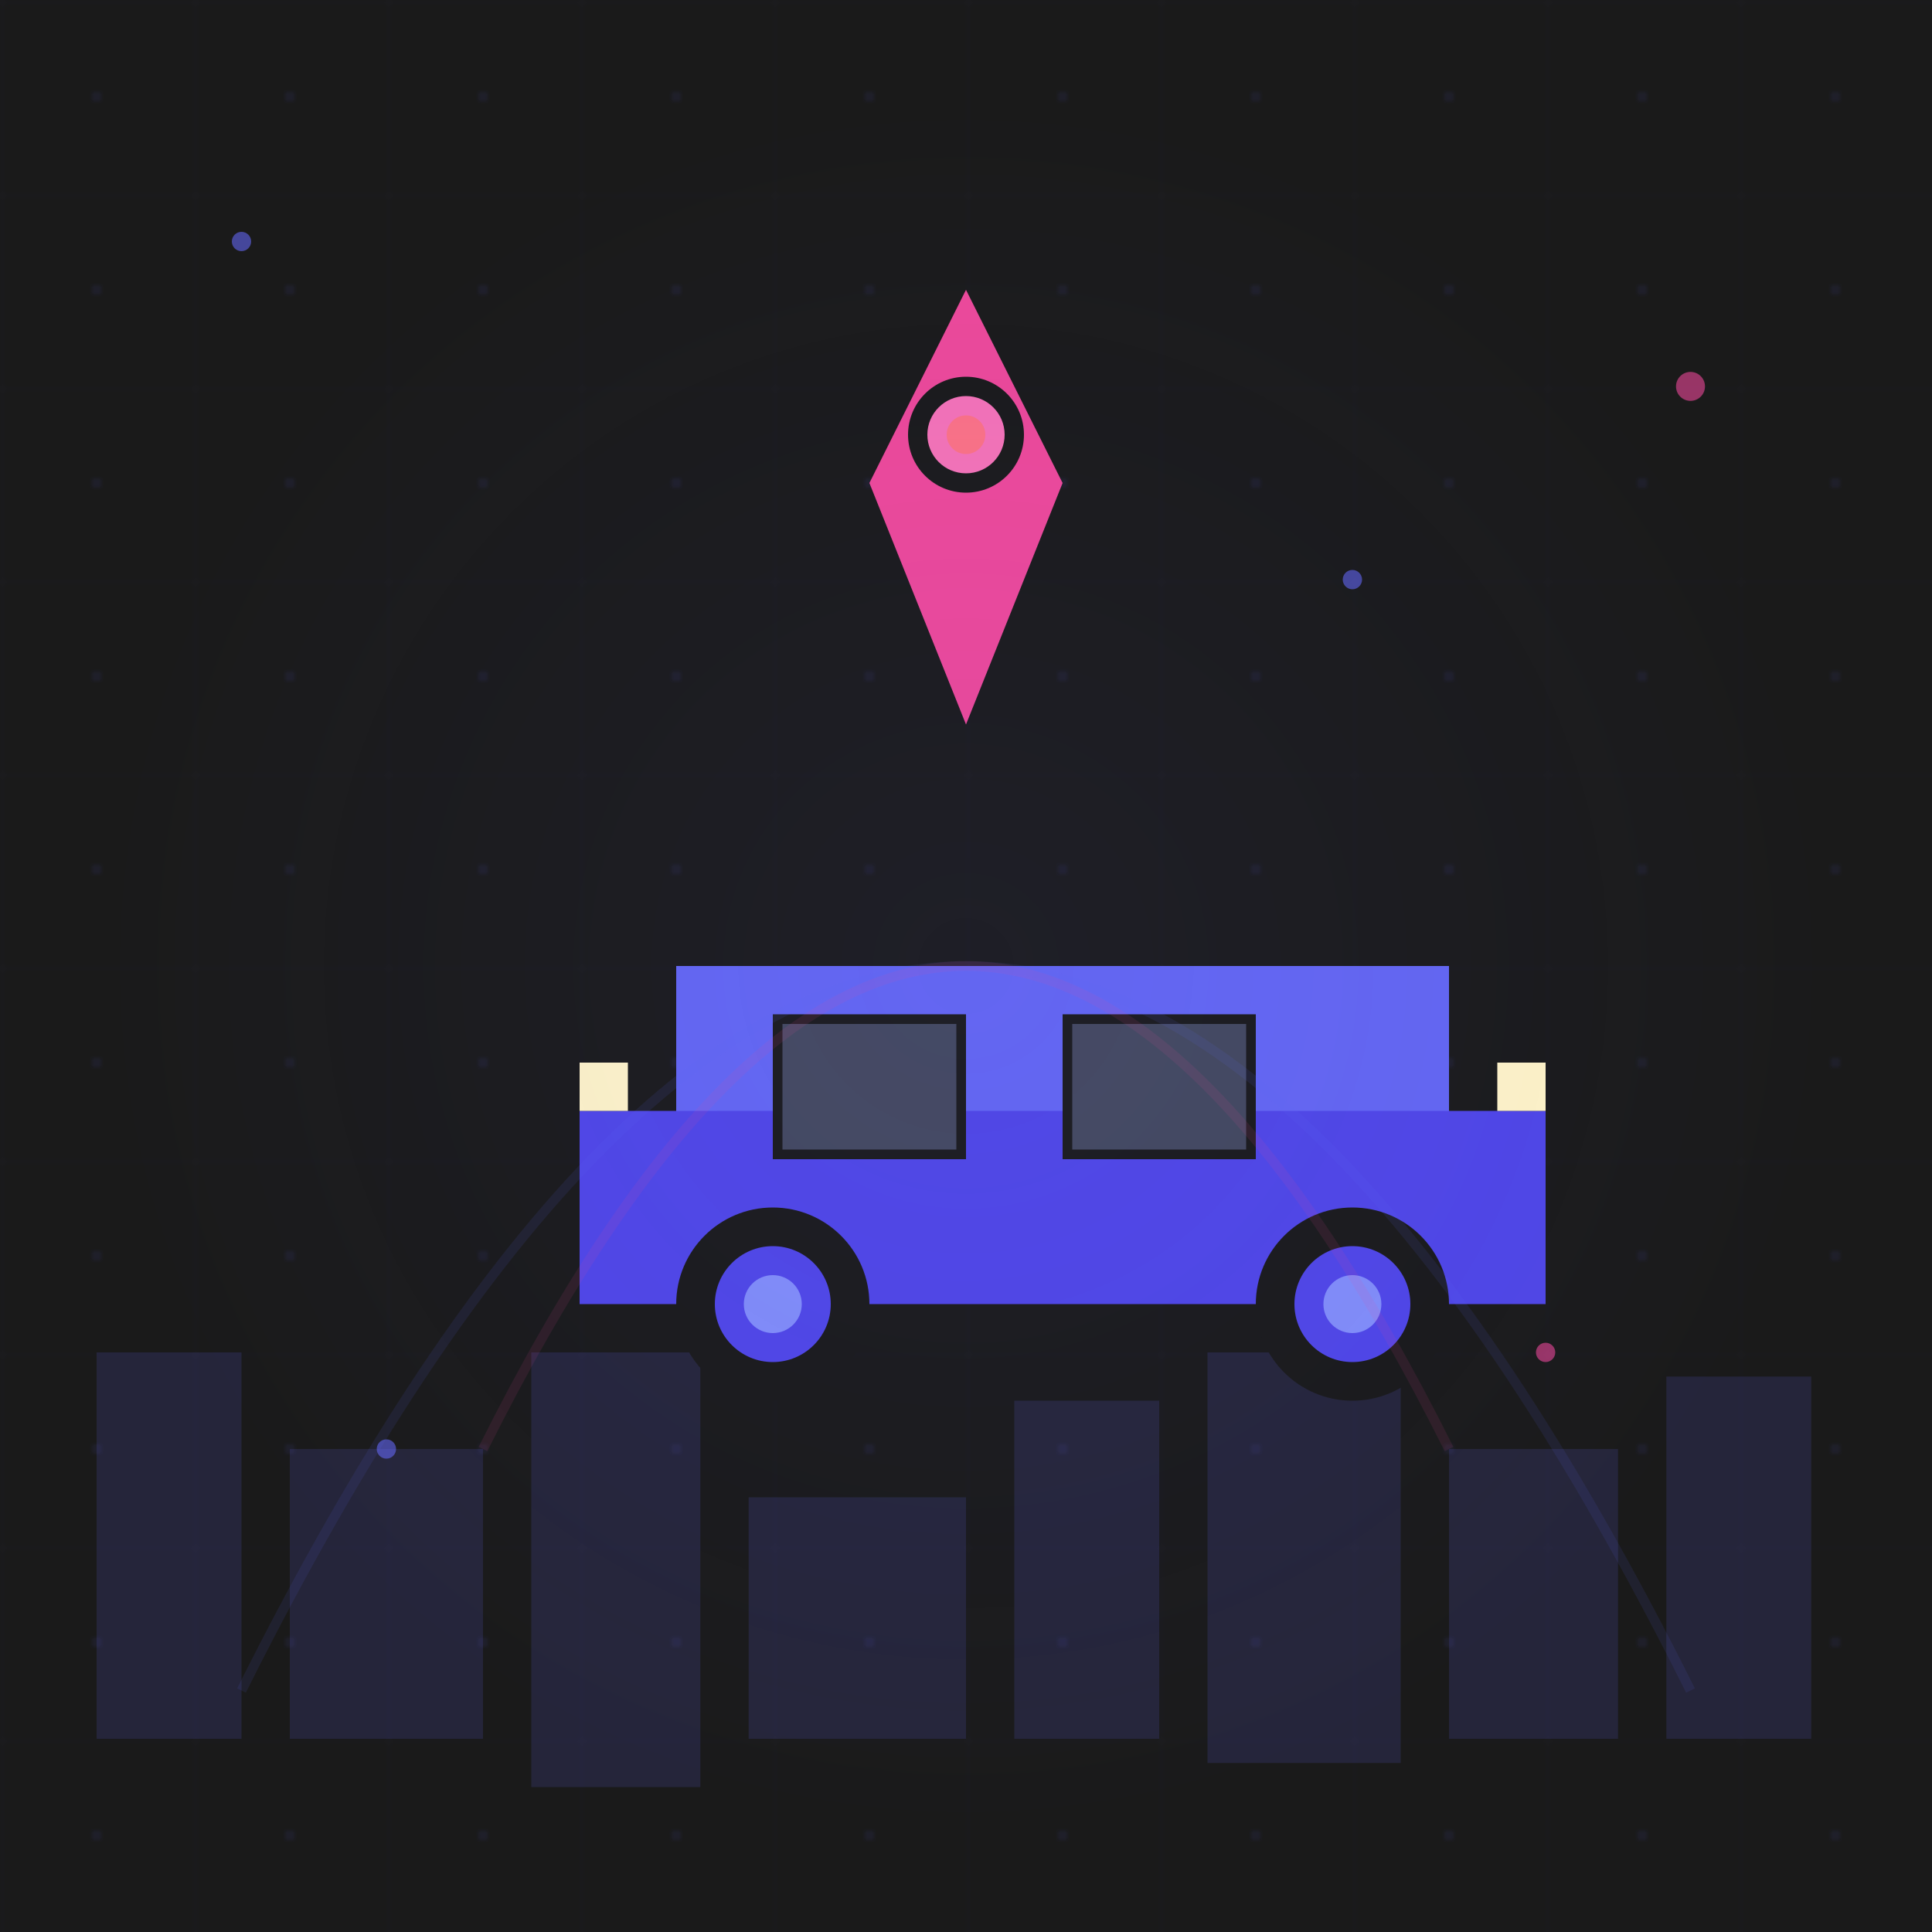<?xml version="1.0" encoding="UTF-8"?>
<svg width="400" height="400" viewBox="0 0 400 400" fill="none" xmlns="http://www.w3.org/2000/svg">
    <!-- Sophisticated Background -->
    <defs>
        <pattern id="grid" width="40" height="40" patternUnits="userSpaceOnUse">
            <path d="M 40 0 L 0 0 0 40" fill="none" stroke="#6366f1" stroke-width="0.5" opacity="0.05"/>
            <circle cx="20" cy="20" r="1" fill="#6366f1" opacity="0.1"/>
        </pattern>
        <linearGradient id="bgGradient" x1="0" y1="0" x2="400" y2="400">
            <stop offset="0%" stop-color="#1a1a1a"/>
            <stop offset="100%" stop-color="#2d2d2d"/>
        </linearGradient>
    </defs>
    
    <!-- Background with gradient and grid -->
    <rect width="400" height="400" fill="url(#bgGradient)"/>
    <rect width="400" height="400" fill="url(#grid)"/>
    
    <!-- City Skyline -->
    <g transform="translate(0, 280)" fill="#6366f1" opacity="0.15">
        <rect x="20" y="0" width="30" height="80"/>
        <rect x="60" y="20" width="40" height="60"/>
        <rect x="110" y="0" width="35" height="90"/>
        <rect x="155" y="30" width="45" height="50"/>
        <rect x="210" y="10" width="30" height="70"/>
        <rect x="250" y="0" width="40" height="85"/>
        <rect x="300" y="20" width="35" height="60"/>
        <rect x="345" y="5" width="30" height="75"/>
    </g>

    <!-- Main Car -->
    <g transform="translate(100, 150)">
        <!-- Enhanced Car Body -->
        <rect x="40" y="50" width="160" height="50" fill="#6366f1"/>
        <rect x="20" y="80" width="200" height="40" fill="#4f46e5"/>
        <!-- Windows -->
        <rect x="60" y="60" width="40" height="30" fill="#1a1a1a"/>
        <rect x="120" y="60" width="40" height="30" fill="#1a1a1a"/>
        <rect x="62" y="62" width="36" height="26" fill="#a5b4fc" opacity="0.3"/>
        <rect x="122" y="62" width="36" height="26" fill="#a5b4fc" opacity="0.3"/>
        <!-- Enhanced Wheels -->
        <circle cx="60" cy="120" r="20" fill="#1a1a1a"/>
        <circle cx="180" cy="120" r="20" fill="#1a1a1a"/>
        <circle cx="60" cy="120" r="12" fill="#4f46e5"/>
        <circle cx="180" cy="120" r="12" fill="#4f46e5"/>
        <circle cx="60" cy="120" r="6" fill="#818cf8"/>
        <circle cx="180" cy="120" r="6" fill="#818cf8"/>
        <!-- Headlights -->
        <rect x="20" y="70" width="10" height="10" fill="#fef3c7"/>
        <rect x="210" y="70" width="10" height="10" fill="#fef3c7"/>
    </g>

    <!-- Enhanced Location Pin -->
    <g transform="translate(180, 60)">
        <path d="M20 0 L40 40 L20 90 L0 40 Z" fill="#ec4899"/>
        <circle cx="20" cy="30" r="12" fill="#1a1a1a"/>
        <circle cx="20" cy="30" r="8" fill="#f472b6"/>
        <circle cx="20" cy="30" r="4" fill="#fb7185"/>
    </g>

    <!-- Floating Particles -->
    <g opacity="0.6">
        <circle cx="50" cy="50" r="2" fill="#6366f1"/>
        <circle cx="350" cy="80" r="3" fill="#ec4899"/>
        <circle cx="80" cy="300" r="2" fill="#6366f1"/>
        <circle cx="320" cy="280" r="2" fill="#ec4899"/>
        <circle cx="280" cy="120" r="2" fill="#6366f1"/>
    </g>

    <!-- Enhanced Glowing Effects -->
    <g opacity="0.2">
        <circle cx="200" cy="200" r="180" fill="url(#mainGlow)"/>
    </g>

    <!-- Route Lines -->
    <path d="M50,350 Q200,50 350,350" stroke="#6366f1" stroke-width="2" opacity="0.1" fill="none"/>
    <path d="M100,300 Q200,100 300,300" stroke="#ec4899" stroke-width="2" opacity="0.1" fill="none"/>

    <defs>
        <radialGradient id="mainGlow" cx="0.5" cy="0.5" r="0.5">
            <stop offset="0%" stop-color="#6366f1" stop-opacity="0.3"/>
            <stop offset="70%" stop-color="#6366f1" stop-opacity="0.1"/>
            <stop offset="100%" stop-color="#6366f1" stop-opacity="0"/>
        </radialGradient>
    </defs>
</svg>
